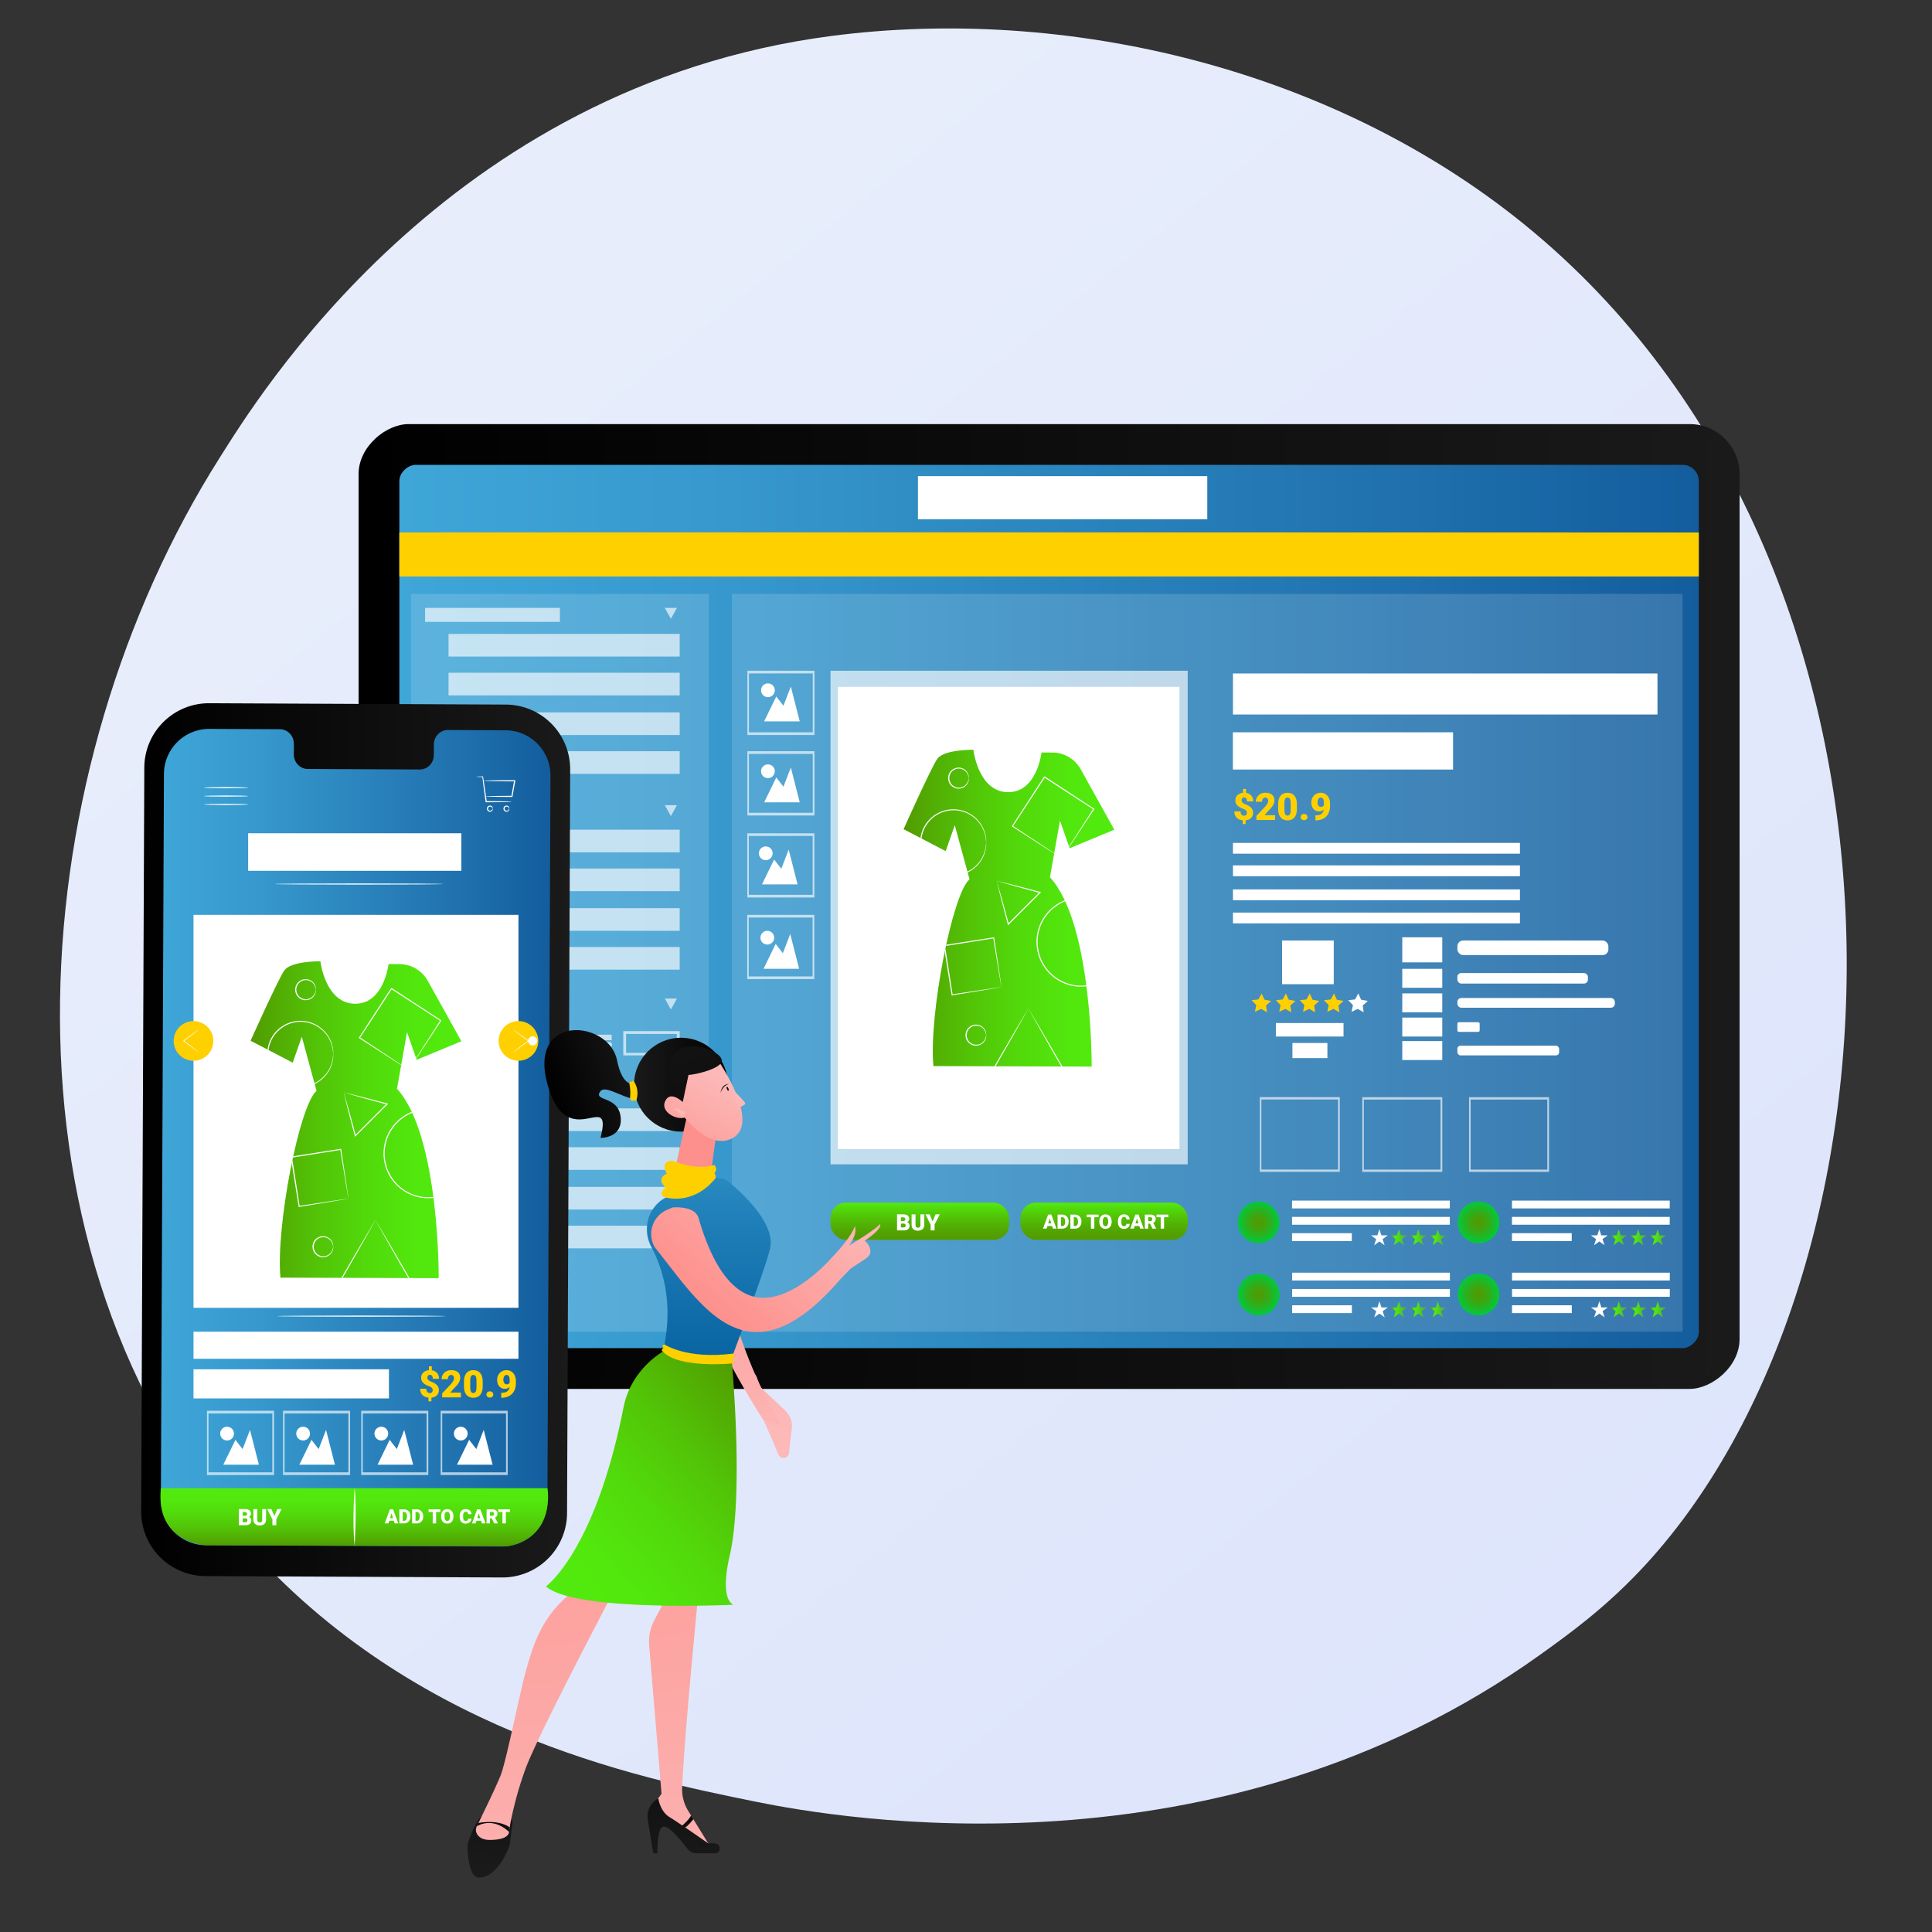 <svg xmlns="http://www.w3.org/2000/svg" xmlns:xlink="http://www.w3.org/1999/xlink" width="3710" height="3710" viewBox="0 0 3710 3710"><rect x="0" y="0" width="3710" height="3710" fill="#333333" stroke="none"/><defs><style>.a{fill:none;}.b{fill:url(#a);}.c{fill:url(#b);}.d{fill:url(#c);}.e{fill:url(#d);}.f{fill:#ffd000;}.g,.h,.i{fill:#fff;}.g{opacity:0.15;}.h{opacity:0.65;}.j{fill:url(#e);}.k{fill:url(#f);}.l{fill:url(#g);}.m{fill:url(#h);}.n{fill:url(#i);}.o{fill:url(#j);}.p{fill:url(#k);}.q{fill:url(#l);}.r{fill:url(#m);}.s{fill:url(#n);}.t{fill:url(#o);}.u{fill:url(#p);}.v{fill:url(#q);}.w{fill:url(#r);}.x{fill:url(#s);}.y{fill:url(#t);}.z{fill:url(#u);}.aa{fill:url(#v);}.ab{clip-path:url(#w);}.ac{fill:url(#x);}.ad{fill:#fafafa;}.ae{fill:url(#y);}.af{fill:url(#z);}.ag{clip-path:url(#aa);}.ah{fill:url(#ab);}.ai{fill:url(#ac);}.aj{fill:url(#ad);}.ak{fill:url(#ae);}.al{fill:url(#af);}.am{fill:url(#ag);}.an{fill:url(#ah);}.ao{fill:url(#ai);}.ap{fill:url(#aj);}.aq{fill:url(#ak);}.ar{fill:url(#al);}.as{fill:url(#am);}.at{fill:url(#an);}.au{fill:url(#ao);}.av{fill:url(#ap);}.aw{fill:url(#aq);}.ax{fill:url(#ar);}.ay{fill:url(#as);}.az{fill:url(#at);}.ba{fill:url(#au);}.bb{fill:url(#av);}.bc{fill:url(#aw);}.bd{fill:url(#ax);}.be{fill:url(#ay);}</style><linearGradient id="a" x1="3992.35" y1="4519.18" x2="925.06" y2="709.8" gradientUnits="userSpaceOnUse"><stop offset="0" stop-color="#d9e1fc"/><stop offset="1" stop-color="#e7edfb"/></linearGradient><linearGradient id="b" x1="688.57" y1="1740.74" x2="3340.5" y2="1740.74" gradientTransform="translate(273.79 3755.28) rotate(-90)" gradientUnits="userSpaceOnUse"><stop offset="0"/><stop offset="1" stop-color="#1a1a1a"/></linearGradient><linearGradient id="c" x1="704.23" y1="1740.75" x2="3324.83" y2="1740.75" gradientTransform="matrix(1, 0, 0, 1, 0, 0)" xlink:href="#b"/><linearGradient id="d" x1="766.87" y1="1740.74" x2="3262.2" y2="1740.74" gradientTransform="translate(273.79 3755.28) rotate(-90)" gradientUnits="userSpaceOnUse"><stop offset="0" stop-color="#3fa6d8"/><stop offset="0.27" stop-color="#3697cc"/><stop offset="0.78" stop-color="#1f70ad"/><stop offset="1" stop-color="#135d9d"/></linearGradient><linearGradient id="e" x1="1766.31" y1="2380.89" x2="1766.31" y2="2309.42" gradientUnits="userSpaceOnUse"><stop offset="0" stop-color="#529a00"/><stop offset="0.19" stop-color="#52a201"/><stop offset="0.49" stop-color="#52b805"/><stop offset="0.86" stop-color="#52db0b"/><stop offset="1" stop-color="#52eb0e"/></linearGradient><linearGradient id="f" x1="2120.21" y1="2380.89" x2="2120.21" y2="2309.42" xlink:href="#e"/><radialGradient id="g" cx="2416.88" cy="2347.37" r="40.06" gradientTransform="translate(2367.73 -1021.46) rotate(45)" gradientUnits="userSpaceOnUse"><stop offset="0" stop-color="#529a00"/><stop offset="0.19" stop-color="#4a9f06"/><stop offset="0.49" stop-color="#34ab17"/><stop offset="0.85" stop-color="#11c032"/><stop offset="1" stop-color="#00ca3f"/></radialGradient><linearGradient id="h" x1="2669.95" y1="2375.83" x2="2702.42" y2="2375.83" gradientUnits="userSpaceOnUse"><stop offset="0" stop-color="#529a00"/><stop offset="0.05" stop-color="#52a201"/><stop offset="0.13" stop-color="#52b805"/><stop offset="0.23" stop-color="#52db0b"/><stop offset="0.27" stop-color="#52eb0e"/><stop offset="0.46" stop-color="#52dc19"/><stop offset="0.83" stop-color="#52b436"/><stop offset="1" stop-color="#529f45"/></linearGradient><linearGradient id="i" x1="2707.33" y1="2375.83" x2="2739.8" y2="2375.83" xlink:href="#h"/><linearGradient id="j" x1="2744.7" y1="2375.83" x2="2777.17" y2="2375.83" xlink:href="#h"/><radialGradient id="k" cx="2417" cy="2485.79" r="40.06" gradientTransform="translate(2465.64 -981.01) rotate(45)" xlink:href="#g"/><linearGradient id="l" x1="2670.07" y1="2514.25" x2="2702.54" y2="2514.25" xlink:href="#h"/><linearGradient id="m" x1="2707.45" y1="2514.25" x2="2739.92" y2="2514.25" xlink:href="#h"/><linearGradient id="n" x1="2744.82" y1="2514.25" x2="2777.29" y2="2514.25" xlink:href="#h"/><radialGradient id="o" cx="2839.17" cy="2347.37" r="40.06" gradientTransform="translate(2491.41 -1320.07) rotate(45)" xlink:href="#g"/><linearGradient id="p" x1="3092.25" y1="2375.83" x2="3124.71" y2="2375.83" xlink:href="#h"/><linearGradient id="q" x1="3129.62" y1="2375.83" x2="3162.09" y2="2375.83" xlink:href="#h"/><linearGradient id="r" x1="3166.99" y1="2375.83" x2="3199.46" y2="2375.83" xlink:href="#h"/><radialGradient id="s" cx="2839.29" cy="2485.79" r="40.06" gradientTransform="translate(2589.33 -1279.61) rotate(45)" xlink:href="#g"/><linearGradient id="t" x1="3092.37" y1="2514.25" x2="3124.83" y2="2514.25" xlink:href="#h"/><linearGradient id="u" x1="3129.74" y1="2514.25" x2="3162.21" y2="2514.25" xlink:href="#h"/><linearGradient id="v" x1="3167.11" y1="2514.25" x2="3199.58" y2="2514.25" xlink:href="#h"/><clipPath id="w"><path class="a" d="M1869.19,1439.7s-57.06-.78-69.58,17.88-64.48,134.68-64.48,134.68L1816,1634.4l17.44-49.77,28.37,104c-32.49,25.82-78.53,259.93-69.38,358.56l303.86,1s2.1-273.67-80.08-363.66l19.27-108.69,18.53,53,85.82-35.57-64.55-116.06a62.5,62.5,0,0,0-54.26-32.11l-21-.11s-8.89,77.7-65.35,76.19S1869.19,1439.7,1869.19,1439.7Z"/></clipPath><linearGradient id="x" x1="1735.13" y1="1743.93" x2="2139.83" y2="1743.93" gradientUnits="userSpaceOnUse"><stop offset="0" stop-color="#529a00"/><stop offset="0.08" stop-color="#52a602"/><stop offset="0.32" stop-color="#52c407"/><stop offset="0.56" stop-color="#52da0b"/><stop offset="0.79" stop-color="#52e70d"/><stop offset="1" stop-color="#52eb0e"/></linearGradient><linearGradient id="y" x1="271.12" y1="2189.79" x2="1094.91" y2="2189.79" gradientTransform="matrix(1, 0, 0, 1, 0, 0)" xlink:href="#b"/><linearGradient id="z" x1="308.94" y1="2184.81" x2="1057.08" y2="2184.81" gradientTransform="matrix(1, 0, 0, 1, 0, 0)" xlink:href="#d"/><clipPath id="aa"><path class="a" d="M615.3,1845.94s-57-.77-69.58,17.88-64.48,134.69-64.48,134.69l80.88,42.14,17.43-49.77,28.37,104c-32.49,25.82-78.53,259.93-69.38,358.56l303.87,1s2.09-273.67-80.09-363.67l19.28-108.69,18.53,53L886,1999.53l-64.56-116.07a62.46,62.46,0,0,0-54.25-32.1l-21.06-.11s-8.89,77.69-65.35,76.18S615.3,1845.94,615.3,1845.94Z"/></clipPath><linearGradient id="ab" x1="481.24" y1="2150.17" x2="885.95" y2="2150.17" xlink:href="#x"/><linearGradient id="ac" x1="680.29" y1="2969.28" x2="680.29" y2="2857.82" xlink:href="#x"/><linearGradient id="ad" x1="2428.22" y1="2415.79" x2="2621.77" y2="2415.79" gradientTransform="translate(-2031.73 629.47) rotate(-19.32)" xlink:href="#b"/><linearGradient id="ae" x1="-7708.36" y1="2082.94" x2="-7528.08" y2="2082.94" gradientTransform="matrix(-1, 0, 0, 1, -6310.53, 0)" xlink:href="#b"/><linearGradient id="af" x1="3505.4" y1="2677.89" x2="3756.95" y2="3245.87" gradientTransform="matrix(0.85, -0.32, -0.34, -0.89, -600.17, 6251.65)" gradientUnits="userSpaceOnUse"><stop offset="0" stop-color="#fcb9b8"/><stop offset="1" stop-color="#fd908c"/></linearGradient><linearGradient id="ag" x1="1976.17" y1="293.55" x2="2256.86" y2="927.34" gradientTransform="matrix(0.68, -0.74, -0.74, -0.68, 426.87, 4460.9)" xlink:href="#af"/><linearGradient id="ah" x1="-7268.3" y1="3111.02" x2="-7248.94" y2="3588.39" gradientTransform="matrix(-1, 0, 0, 1, -6310.53, 0)" xlink:href="#b"/><linearGradient id="ai" x1="-7656.59" y1="3859.72" x2="-7533.29" y2="2418.63" gradientTransform="matrix(-1, 0, 0, 1, -6310.53, 0)" xlink:href="#af"/><linearGradient id="aj" x1="-7598.68" y1="3073.09" x2="-7627.71" y2="3598.85" gradientTransform="matrix(-1, 0, 0, 1, -6310.53, 0)" xlink:href="#b"/><linearGradient id="ak" x1="-7408.56" y1="3881.16" x2="-7285.23" y2="2439.69" gradientTransform="matrix(-1, 0, 0, 1, -6310.53, 0)" xlink:href="#af"/><linearGradient id="al" x1="-7671.65" y1="2047.52" x2="-7671.65" y2="2747.71" gradientTransform="matrix(-1, 0, 0, 1, -6310.53, 0)" gradientUnits="userSpaceOnUse"><stop offset="0" stop-color="#3fa6d8"/><stop offset="0.04" stop-color="#3ba2d4"/><stop offset="0.46" stop-color="#1d7cb6"/><stop offset="0.79" stop-color="#0a65a3"/><stop offset="1" stop-color="#035d9c"/></linearGradient><linearGradient id="am" x1="-7670.11" y1="2439.23" x2="-7646.95" y2="2269.79" gradientTransform="matrix(-1, 0, 0, 1, -6310.53, 0)" xlink:href="#af"/><linearGradient id="an" x1="-16234.18" y1="4778.44" x2="-16079.07" y2="4956.77" gradientTransform="matrix(-0.97, 0.26, 0.26, 0.97, -15530.44, 1688.72)" xlink:href="#af"/><linearGradient id="ao" x1="-7799.99" y1="2473.84" x2="-7470.21" y2="1672.38" gradientTransform="matrix(-1, -0.02, -0.02, 1, -6214.61, -50.64)" xlink:href="#b"/><linearGradient id="ap" x1="-16195.43" y1="4744.73" x2="-16040.32" y2="4923.06" gradientTransform="matrix(-0.97, 0.26, 0.26, 0.97, -15530.44, 1688.72)" xlink:href="#af"/><linearGradient id="aq" x1="1592.41" y1="2420.7" x2="1587.86" y2="2424.75" gradientTransform="matrix(1, 0, 0, 1, 0, 0)" xlink:href="#af"/><linearGradient id="ar" x1="1599.55" y1="2412.57" x2="1598.4" y2="2413.6" gradientTransform="matrix(1, 0, 0, 1, 0, 0)" xlink:href="#af"/><linearGradient id="as" x1="1571.47" y1="2249.83" x2="1350.96" y2="2508.61" gradientTransform="matrix(1, 0, 0, 1, 0, 0)" xlink:href="#af"/><linearGradient id="at" x1="1598.73" y1="2414.08" x2="1591.92" y2="2420.15" gradientTransform="matrix(1, 0, 0, 1, 0, 0)" xlink:href="#af"/><linearGradient id="au" x1="1489.82" y1="2703.82" x2="1073.49" y2="3074.69" xlink:href="#x"/><linearGradient id="av" x1="936.9" y1="3484.94" x2="960.22" y2="3537.6" gradientTransform="matrix(1, 0, 0, 1, 0, 0)" xlink:href="#b"/><linearGradient id="aw" x1="1315.48" y1="3487.73" x2="1325.4" y2="3510.12" gradientTransform="matrix(1, 0, 0, 1, 0, 0)" xlink:href="#b"/><linearGradient id="ax" x1="-7730.07" y1="2112.28" x2="-7690.27" y2="2202.15" gradientTransform="matrix(-1, 0, 0, 1, -6310.53, 0)" xlink:href="#af"/><linearGradient id="ay" x1="-7614.73" y1="2134.6" x2="-7597.05" y2="2174.51" gradientTransform="matrix(-1, 0, 0, 1, -6310.53, 0)" gradientUnits="userSpaceOnUse"><stop offset="0" stop-color="#fcb9b8"/><stop offset="0.05" stop-color="#fcb6b1"/><stop offset="0.28" stop-color="#fcab96"/><stop offset="0.51" stop-color="#fda383"/><stop offset="0.75" stop-color="#fd9f78"/><stop offset="1" stop-color="#fd9d74"/></linearGradient></defs><path class="b" d="M3148.52,3016.9c-70.45,74.17-137.12,122-189.79,159.79-619.11,444.23-1351.7,314.74-1507.39,283.12-229.91-46.7-674.33-137-995.63-514.81C-30.4,2373.35,45.3,1472.73,422.35,878.22c69-108.74,433.29-712.31,1173.76-809.1,448.13-58.58,970.5,59.56,1348.79,376.49C3739,1110.87,3682.42,2454.82,3148.52,3016.9Z"/><rect class="c" x="1088.17" y="414.78" width="1852.72" height="2651.92" rx="95.94" transform="translate(3755.28 -273.79) rotate(90)"/><rect class="d" x="704.23" y="830.04" width="2620.6" height="1821.41" rx="82.98"/><rect class="e" x="1166.47" y="493.08" width="1696.12" height="2495.32" rx="31.14" transform="translate(3755.28 -273.79) rotate(90)"/><path class="f" d="M3262.19,1107.05s0-69,0-84.48c0,0-2489.43-.65-2495.32,0v84.48Z"/><rect class="g" x="1405.55" y="1140.48" width="1825.51" height="1416.79"/><path class="h" d="M1435.19,1288v123.45H1564V1288Zm125.51,118.2H1438.19v-113H1560.7Z"/><path class="h" d="M1435.19,1442.54V1566H1564V1442.54Zm125.51,118.2H1438.19v-113H1560.7Z"/><path class="h" d="M1435,1600.11v123.45h128.85V1600.11Zm125.5,118.2H1438v-113h122.5Z"/><path class="h" d="M1434.84,1756.77v123.45h128.85V1756.77ZM1560.35,1875H1437.84V1762h122.51Z"/><path class="h" d="M2419.19,2106.79v143.43h153.62V2106.79Zm150.22,139.1H2422.22V2111.37h147.19Z"/><path class="h" d="M2616,2106.92v143.43h153.62V2106.92ZM2766.19,2246H2619V2111.5h147.19Z"/><path class="h" d="M2821,2106.92v143.43h153.62V2106.92ZM2971.26,2246H2824.07V2111.5h147.19Z"/><path class="h" d="M1594.83,1288v947.86h685.91V1288Zm670.73,919.25h-657.2v-889h657.2Z"/><rect class="g" x="789.34" y="1140.48" width="571.7" height="1416.79"/><rect class="h" x="816.27" y="1167.31" width="258.92" height="26.86"/><rect class="h" x="861.32" y="1217.28" width="443.88" height="43.5"/><rect class="h" x="861.32" y="1291.85" width="443.88" height="43.5"/><rect class="h" x="861.32" y="1367.97" width="443.88" height="43.5"/><rect class="h" x="861.32" y="1442.54" width="443.88" height="43.5"/><rect class="h" x="816.27" y="1543.27" width="258.92" height="26.86"/><rect class="h" x="816.27" y="1914.57" width="258.92" height="26.86"/><rect class="h" x="861.32" y="1593.23" width="443.88" height="43.5"/><rect class="h" x="861.32" y="1667.8" width="443.88" height="43.5"/><rect class="h" x="861.32" y="1743.93" width="443.88" height="43.5"/><rect class="h" x="861.32" y="1818.5" width="443.88" height="43.5"/><rect class="h" x="816.27" y="2078.46" width="258.92" height="26.86"/><rect class="h" x="861.32" y="2128.42" width="443.88" height="43.5"/><rect class="h" x="861.32" y="2202.99" width="443.88" height="43.5"/><rect class="h" x="861.32" y="2279.12" width="443.88" height="43.5"/><rect class="h" x="861.32" y="2353.69" width="443.88" height="43.5"/><rect class="h" x="839.57" y="2001.22" width="335.57" height="9.92" rx="4.1"/><path class="h" d="M1196.89,1980.06v46.61h108.32v-46.61Zm102.8,41.69h-97.36V1985.5h97.36Z"/><circle class="h" cx="1007.36" cy="2006.18" r="12.28"/><rect class="h" x="839.57" y="1985.5" width="61.11" height="10.62"/><rect class="h" x="1113.52" y="1986.91" width="61.11" height="10.62"/><polygon class="h" points="1276.64 1167.31 1299.94 1167.31 1288.29 1188.28 1276.64 1167.31"/><polygon class="h" points="1276.64 1546.21 1299.94 1546.21 1288.29 1567.18 1276.64 1546.21"/><polygon class="h" points="1276.64 2081.41 1299.94 2081.41 1288.29 2102.37 1276.64 2081.41"/><polygon class="h" points="1276.64 1917.51 1299.94 1917.51 1288.29 1938.48 1276.64 1917.51"/><rect class="i" x="2367.63" y="1293.27" width="815.2" height="78.81"/><rect class="i" x="2367.49" y="1406.22" width="422.82" height="71.53"/><rect class="i" x="2367.63" y="1618.61" width="551.1" height="20.71"/><rect class="i" x="2367.63" y="1661.83" width="551.1" height="20.71"/><rect class="i" x="2367.63" y="1707.95" width="551.1" height="20.71"/><rect class="i" x="2367.63" y="1752.42" width="551.1" height="20.71"/><polygon class="f" points="2428.1 1919.68 2441.01 1922.05 2431.27 1930.85 2433 1943.87 2421.62 1937.33 2409.78 1942.99 2412.48 1930.15 2403.43 1920.64 2416.49 1919.24 2422.73 1907.7 2428.1 1919.68"/><polygon class="f" points="2474.7 1919.68 2487.61 1922.05 2477.88 1930.85 2479.61 1943.87 2468.23 1937.33 2456.39 1942.99 2459.09 1930.15 2450.04 1920.64 2463.09 1919.24 2469.34 1907.7 2474.7 1919.68"/><polygon class="f" points="2520.48 1919.68 2533.39 1922.05 2523.65 1930.85 2525.38 1943.87 2514 1937.33 2502.16 1942.99 2504.86 1930.15 2495.82 1920.64 2508.87 1919.24 2515.11 1907.7 2520.48 1919.68"/><polygon class="f" points="2567.08 1919.68 2579.99 1922.05 2570.26 1930.85 2571.99 1943.87 2560.61 1937.33 2548.77 1942.99 2551.47 1930.15 2542.42 1920.64 2555.47 1919.24 2561.72 1907.7 2567.08 1919.68"/><polygon class="i" points="2613.69 1919.68 2626.6 1922.05 2616.86 1930.85 2618.59 1943.87 2607.21 1937.33 2595.37 1942.99 2598.08 1930.15 2589.03 1920.64 2602.08 1919.24 2608.33 1907.7 2613.69 1919.68"/><rect class="i" x="2461.99" y="1806.07" width="99.22" height="83.89"/><rect class="i" x="2450.04" y="1964.53" width="129.95" height="25.89"/><rect class="i" x="2481.83" y="2002.85" width="67.16" height="29"/><rect class="i" x="2692.78" y="1799.86" width="76.81" height="48.16"/><rect class="i" x="2692.78" y="1860.44" width="76.81" height="36.38"/><rect class="i" x="2692.78" y="1907.59" width="76.81" height="36.38"/><rect class="i" x="2692.78" y="1954.05" width="76.81" height="36.38"/><rect class="i" x="2692.78" y="1999.16" width="76.81" height="36.38"/><rect class="i" x="2798.59" y="1806.07" width="289.99" height="27.96" rx="11.02"/><rect class="i" x="2798.59" y="1868.53" width="250.64" height="20.2" rx="7.4"/><rect class="i" x="2798.59" y="1916.46" width="302.42" height="18.64" rx="7.5"/><rect class="i" x="2798.59" y="1962.91" width="42.81" height="18.64" rx="2.82"/><rect class="i" x="2798.59" y="2008.03" width="195.4" height="18.64" rx="6.03"/><path class="f" d="M2394.39,1560.93a6.47,6.47,0,0,0-1.38-4.39,12.81,12.81,0,0,0-4.85-3c-2.31-1-4.45-1.9-6.4-2.87a22.56,22.56,0,0,1-5.07-3.36,13.23,13.23,0,0,1-3.25-4.43,14.65,14.65,0,0,1-1.14-6.09,13.07,13.07,0,0,1,4-9.85,17.37,17.37,0,0,1,10.76-4.52v-7.47h5.63v7.61a15.86,15.86,0,0,1,10.18,5.33,16.64,16.64,0,0,1,3.7,11.1h-12a9.68,9.68,0,0,0-1.41-5.66,4.66,4.66,0,0,0-4-2,4.57,4.57,0,0,0-3.63,1.47,5.94,5.94,0,0,0-1.29,4.06,5.68,5.68,0,0,0,1.49,4.15,14.53,14.53,0,0,0,4.77,2.94c2.2.94,4.27,1.9,6.22,2.91a23.78,23.78,0,0,1,5,3.41,13.94,13.94,0,0,1,3.33,4.46,14.29,14.29,0,0,1,1.2,6.13,13.33,13.33,0,0,1-3.84,9.87q-3.84,3.82-10.46,4.46v7.12h-5.63v-7.15q-7.71-.81-11.84-5.29t-4.12-11.81h11.93c0,2.69.59,4.74,1.79,6.14a6.26,6.26,0,0,0,5.07,2.11,5,5,0,0,0,3.79-1.44A5.44,5.44,0,0,0,2394.39,1560.93Z"/><path class="f" d="M2448.59,1574.59h-36v-7.79l16.57-17.41q6.12-7,6.13-11.08a7.72,7.72,0,0,0-1.46-5.07,5.64,5.64,0,0,0-8.63.59,9.46,9.46,0,0,0-1.7,5.79h-12a16.89,16.89,0,0,1,2.37-8.76,16.7,16.7,0,0,1,6.59-6.29,19.57,19.57,0,0,1,9.41-2.26q8.36,0,12.87,3.85t4.52,11.08a16,16,0,0,1-1.14,5.93,25.77,25.77,0,0,1-3.52,6.06,88.58,88.58,0,0,1-7.7,8.48l-6.65,7.68h20.28Z"/><path class="f" d="M2490.4,1553.53q0,10.44-4.69,16.11t-13.22,5.66q-8.61,0-13.32-5.7t-4.7-16.07v-9.42q0-10.44,4.69-16.1t13.25-5.67q8.58,0,13.28,5.7t4.71,16.11Zm-11.93-10.94c0-3.7-.49-6.47-1.45-8.3a4.86,4.86,0,0,0-4.61-2.74,4.73,4.73,0,0,0-4.47,2.54c-.94,1.7-1.44,4.28-1.51,7.72V1555c0,3.85.49,6.66,1.45,8.44a4.88,4.88,0,0,0,4.61,2.68,4.81,4.81,0,0,0,4.49-2.61c1-1.73,1.46-4.45,1.49-8.16Z"/><path class="f" d="M2504.17,1563a6.79,6.79,0,0,1,4.71,1.68,5.88,5.88,0,0,1,0,8.6,7.44,7.44,0,0,1-9.44,0,5.85,5.85,0,0,1,0-8.56A6.72,6.72,0,0,1,2504.17,1563Z"/><path class="f" d="M2542,1554.66a12.61,12.61,0,0,1-8.64,3.47q-7,0-11.11-4.74t-4.11-12.68a19.05,19.05,0,0,1,2.3-9.2,17.41,17.41,0,0,1,6.46-6.73,17.66,17.66,0,0,1,9.19-2.47,17.09,17.09,0,0,1,9.22,2.56,17.31,17.31,0,0,1,6.43,7.26,25,25,0,0,1,2.37,10.81v4.57a31,31,0,0,1-3.35,14.8,23.12,23.12,0,0,1-9.54,9.63,29.82,29.82,0,0,1-14.44,3.36H2526v-9.56l2.27,0Q2540.63,1565.11,2542,1554.66Zm-5.42-5.13a5.82,5.82,0,0,0,5.6-3.36v-5c0-3.3-.56-5.75-1.67-7.33a5.21,5.21,0,0,0-4.49-2.37,4.93,4.93,0,0,0-4.21,2.69,11.89,11.89,0,0,0-1.7,6.51,10.7,10.7,0,0,0,1.73,6.43A5.56,5.56,0,0,0,2536.59,1549.53Z"/><rect class="j" x="1594.83" y="2309.42" width="342.96" height="71.47" rx="29.58"/><rect class="k" x="1959.68" y="2309.42" width="321.07" height="71.47" rx="29.58"/><path class="i" d="M1722.6,2362.77v-30.93h11.11c4,0,7,.73,9.08,2.19a8.07,8.07,0,0,1,2,10.45,6.37,6.37,0,0,1-3.25,2.5,6.53,6.53,0,0,1,3.72,2.38,6.88,6.88,0,0,1,1.3,4.25q0,4.54-2.88,6.83t-8.53,2.33Zm7.45-18h3.89a5.49,5.49,0,0,0,3.48-.89,3.15,3.15,0,0,0,1-2.58,3.32,3.32,0,0,0-1.12-2.82,6,6,0,0,0-3.63-.87h-3.66Zm0,4.89V2357h4.89a4.68,4.68,0,0,0,3.1-.92,3.26,3.26,0,0,0,1.08-2.61c0-2.57-1.28-3.87-3.84-3.88Z"/><path class="i" d="M1774.91,2331.84v20.24a11.7,11.7,0,0,1-1.46,6,9.44,9.44,0,0,1-4.21,3.83,14.78,14.78,0,0,1-6.48,1.32q-5.64,0-8.9-2.93a10.47,10.47,0,0,1-3.31-8v-20.39h7.5v20.54c.08,3.38,1.65,5.08,4.71,5.08a4.58,4.58,0,0,0,3.51-1.28,6,6,0,0,0,1.19-4.14v-20.2Z"/><path class="i" d="M1790.88,2345.26l5.7-13.42h8.05l-10,19.82v11.11h-7.57v-11.11l-9.94-19.82h8Z"/><path class="i" d="M2020.29,2354.3h-8.93l-1.56,5h-7l9.92-27h6.12l10,27h-7Zm-7.37-5h5.81l-2.91-9.37Z"/><path class="i" d="M2030.84,2359.35v-27h8.7A12.78,12.78,0,0,1,2046,2334a11.43,11.43,0,0,1,4.46,4.58,14,14,0,0,1,1.63,6.64v1.24a14,14,0,0,1-1.57,6.66,11.45,11.45,0,0,1-4.42,4.6,12.48,12.48,0,0,1-6.36,1.68Zm6.51-22v17h2.27a5.09,5.09,0,0,0,4.31-2c1-1.33,1.5-3.3,1.5-5.93v-1.17a9.7,9.7,0,0,0-1.5-5.9,5.2,5.2,0,0,0-4.39-2Z"/><path class="i" d="M2055.42,2359.35v-27h8.7a12.78,12.78,0,0,1,6.45,1.63,11.43,11.43,0,0,1,4.46,4.58,14,14,0,0,1,1.63,6.64v1.24a14,14,0,0,1-1.57,6.66,11.45,11.45,0,0,1-4.42,4.6,12.48,12.48,0,0,1-6.36,1.68Zm6.51-22v17h2.27a5.09,5.09,0,0,0,4.31-2c1-1.33,1.5-3.3,1.5-5.93v-1.17a9.7,9.7,0,0,0-1.5-5.9,5.2,5.2,0,0,0-4.39-2Z"/><path class="i" d="M2109.57,2337.35h-8.11v22h-6.52v-22h-8v-5h22.59Z"/><path class="i" d="M2134.69,2346.39a15.9,15.9,0,0,1-1.47,7,10.84,10.84,0,0,1-4.17,4.69,11.55,11.55,0,0,1-6.15,1.64,11.88,11.88,0,0,1-6.13-1.58,10.78,10.78,0,0,1-4.16-4.54,15.46,15.46,0,0,1-1.57-6.78v-1.52a16,16,0,0,1,1.45-7,11,11,0,0,1,4.18-4.69,12.36,12.36,0,0,1,12.32,0,11,11,0,0,1,4.19,4.65,15.57,15.57,0,0,1,1.51,6.91Zm-6.63-1.13a11.32,11.32,0,0,0-1.35-6.11,4.29,4.29,0,0,0-3.85-2.09q-4.91,0-5.18,7.35l0,2a11.67,11.67,0,0,0,1.32,6.11,4.58,4.58,0,0,0,7.73,0,11.36,11.36,0,0,0,1.35-6Z"/><path class="i" d="M2169.39,2350.2a9.94,9.94,0,0,1-1.53,5,9.28,9.28,0,0,1-3.9,3.35,13.37,13.37,0,0,1-5.75,1.18,10.59,10.59,0,0,1-8.39-3.47q-3.06-3.47-3.06-9.8v-1.34a16.42,16.42,0,0,1,1.38-7,10.49,10.49,0,0,1,4-4.6,11.06,11.06,0,0,1,6-1.63,11.67,11.67,0,0,1,7.9,2.59,10.21,10.21,0,0,1,3.4,7.14h-6.5a4.82,4.82,0,0,0-1.24-3.54,5.1,5.1,0,0,0-3.56-1.08,3.88,3.88,0,0,0-3.57,1.82,11.77,11.77,0,0,0-1.19,5.81v1.91q0,4.32,1.09,6.18a4,4,0,0,0,3.74,1.86,5,5,0,0,0,3.43-1.06,4.48,4.48,0,0,0,1.27-3.36Z"/><path class="i" d="M2187.82,2354.3h-8.93l-1.56,5h-7l9.91-27h6.13l10,27h-7Zm-7.37-5h5.81l-2.91-9.37Z"/><path class="i" d="M2208.41,2349.79h-3.53v9.56h-6.51v-27H2209c3.21,0,5.71.71,7.52,2.14a7.21,7.21,0,0,1,2.71,6,8.82,8.82,0,0,1-1.14,4.68,8.15,8.15,0,0,1-3.57,3l5.64,10.91v.28h-7Zm-3.53-5H2209a3.72,3.72,0,0,0,2.8-1,4.47,4.47,0,0,0,0-5.47,3.68,3.68,0,0,0-2.79-1h-4.12Z"/><path class="i" d="M2243.46,2337.35h-8.11v22h-6.52v-22h-8v-5h22.59Z"/><polygon class="i" points="1467.38 1385.23 1535.73 1385.23 1518.64 1318.43 1504.45 1355.23 1490.68 1337.51 1467.38 1385.23"/><circle class="i" cx="1474.63" cy="1325.53" r="13.22"/><polygon class="i" points="1467.38 1540.72 1535.73 1540.72 1518.64 1473.92 1504.45 1510.72 1490.68 1493 1467.38 1540.72"/><circle class="i" cx="1474.63" cy="1481.03" r="13.22"/><polygon class="i" points="1463.23 1698.29 1531.59 1698.29 1514.5 1631.49 1500.31 1668.29 1486.54 1650.57 1463.23 1698.29"/><circle class="i" cx="1470.48" cy="1638.59" r="13.22"/><polygon class="i" points="1466.22 1860.34 1534.58 1860.34 1517.49 1793.54 1503.29 1830.34 1489.52 1812.62 1466.22 1860.34"/><circle class="i" cx="1473.47" cy="1800.65" r="13.22"/><rect class="i" x="1608.36" y="1318.28" width="657.2" height="888.98"/><rect class="i" x="1762.73" y="914.34" width="555.58" height="82.86"/><rect class="i" x="2481.11" y="2305.49" width="302.97" height="15.02"/><rect class="i" x="2481.11" y="2336.79" width="302.97" height="15.02"/><rect class="i" x="2481.11" y="2368.09" width="114.74" height="15.02"/><circle class="l" cx="2416.88" cy="2347.37" r="40.06" transform="translate(-951.95 2396.52) rotate(-45)"/><polygon class="i" points="2648.82 2360.39 2652.65 2372.18 2665.05 2372.18 2655.02 2379.47 2658.85 2391.27 2648.82 2383.98 2638.78 2391.27 2642.61 2379.47 2632.58 2372.18 2644.98 2372.18 2648.82 2360.39"/><polygon class="m" points="2686.19 2360.39 2690.02 2372.18 2702.42 2372.18 2692.39 2379.47 2696.22 2391.27 2686.19 2383.98 2676.16 2391.27 2679.99 2379.47 2669.95 2372.18 2682.36 2372.18 2686.19 2360.39"/><polygon class="n" points="2723.56 2360.39 2727.39 2372.18 2739.8 2372.18 2729.76 2379.47 2733.6 2391.27 2723.56 2383.98 2713.53 2391.27 2717.36 2379.47 2707.33 2372.18 2719.73 2372.18 2723.56 2360.39"/><polygon class="o" points="2760.94 2360.39 2764.77 2372.18 2777.17 2372.18 2767.14 2379.47 2770.97 2391.27 2760.94 2383.98 2750.9 2391.27 2754.74 2379.47 2744.7 2372.18 2757.1 2372.18 2760.94 2360.39"/><rect class="i" x="2481.23" y="2443.91" width="302.97" height="15.02"/><rect class="i" x="2481.23" y="2475.21" width="302.97" height="15.02"/><rect class="i" x="2481.23" y="2506.51" width="114.74" height="15.02"/><circle class="p" cx="2417" cy="2485.79" r="40.06" transform="translate(-1049.79 2437.15) rotate(-45)"/><polygon class="i" points="2648.93 2498.8 2652.77 2510.6 2665.17 2510.6 2655.14 2517.89 2658.97 2529.69 2648.93 2522.4 2638.9 2529.69 2642.73 2517.89 2632.7 2510.6 2645.1 2510.6 2648.93 2498.8"/><polygon class="q" points="2686.31 2498.8 2690.14 2510.6 2702.54 2510.6 2692.51 2517.89 2696.34 2529.69 2686.31 2522.4 2676.28 2529.69 2680.11 2517.89 2670.07 2510.6 2682.48 2510.6 2686.31 2498.8"/><polygon class="r" points="2723.68 2498.8 2727.51 2510.6 2739.92 2510.6 2729.88 2517.89 2733.72 2529.69 2723.68 2522.4 2713.65 2529.69 2717.48 2517.89 2707.45 2510.6 2719.85 2510.6 2723.68 2498.8"/><polygon class="s" points="2761.06 2498.8 2764.89 2510.6 2777.29 2510.6 2767.26 2517.89 2771.09 2529.69 2761.06 2522.4 2751.02 2529.69 2754.86 2517.89 2744.82 2510.6 2757.22 2510.6 2761.06 2498.8"/><rect class="i" x="2903.4" y="2305.49" width="302.97" height="15.02"/><rect class="i" x="2903.4" y="2336.79" width="302.97" height="15.02"/><rect class="i" x="2903.4" y="2368.09" width="114.74" height="15.02"/><circle class="t" cx="2839.17" cy="2347.37" r="40.06" transform="translate(-828.27 2695.13) rotate(-45)"/><polygon class="i" points="3071.11 2360.39 3074.94 2372.18 3087.34 2372.18 3077.31 2379.47 3081.14 2391.27 3071.11 2383.98 3061.07 2391.27 3064.91 2379.47 3054.87 2372.18 3067.27 2372.18 3071.11 2360.39"/><polygon class="u" points="3108.48 2360.39 3112.31 2372.18 3124.72 2372.18 3114.68 2379.47 3118.51 2391.27 3108.48 2383.98 3098.45 2391.27 3102.28 2379.47 3092.24 2372.18 3104.65 2372.18 3108.48 2360.39"/><polygon class="v" points="3145.85 2360.39 3149.69 2372.18 3162.09 2372.18 3152.05 2379.47 3155.89 2391.27 3145.85 2383.98 3135.82 2391.27 3139.65 2379.47 3129.62 2372.18 3142.02 2372.18 3145.85 2360.39"/><polygon class="w" points="3183.23 2360.39 3187.06 2372.18 3199.46 2372.18 3189.43 2379.47 3193.26 2391.27 3183.23 2383.98 3173.19 2391.27 3177.03 2379.47 3166.99 2372.18 3179.39 2372.18 3183.23 2360.39"/><rect class="i" x="2903.52" y="2443.91" width="302.97" height="15.02"/><rect class="i" x="2903.52" y="2475.21" width="302.97" height="15.02"/><rect class="i" x="2903.52" y="2506.51" width="114.74" height="15.02"/><circle class="x" cx="2839.29" cy="2485.79" r="40.06" transform="translate(-926.11 2735.75) rotate(-45)"/><polygon class="i" points="3071.23 2498.8 3075.06 2510.6 3087.46 2510.6 3077.43 2517.89 3081.26 2529.69 3071.23 2522.4 3061.19 2529.69 3065.03 2517.89 3054.99 2510.6 3067.39 2510.6 3071.23 2498.8"/><polygon class="y" points="3108.6 2498.8 3112.43 2510.6 3124.84 2510.6 3114.8 2517.89 3118.63 2529.69 3108.6 2522.4 3098.57 2529.69 3102.4 2517.89 3092.36 2510.6 3104.77 2510.6 3108.6 2498.8"/><polygon class="z" points="3145.97 2498.8 3149.81 2510.6 3162.21 2510.6 3152.17 2517.89 3156.01 2529.69 3145.97 2522.4 3135.94 2529.69 3139.77 2517.89 3129.74 2510.6 3142.14 2510.6 3145.97 2498.8"/><polygon class="aa" points="3183.35 2498.8 3187.18 2510.6 3199.58 2510.6 3189.55 2517.89 3193.38 2529.69 3183.35 2522.4 3173.31 2529.69 3177.15 2517.89 3167.11 2510.6 3179.51 2510.6 3183.35 2498.8"/><g class="ab"><path class="ac" d="M1869.19,1439.7s-57.06-.78-69.58,17.88-64.48,134.68-64.48,134.68L1816,1634.4l17.44-49.77,28.37,104c-32.49,25.82-78.53,259.93-69.38,358.56l303.86,1s2.1-273.67-80.08-363.66l19.27-108.69,18.53,53,85.82-35.57-64.55-116.06a62.5,62.5,0,0,0-54.26-32.11l-21-.11s-8.89,77.7-65.35,76.19S1869.19,1439.7,1869.19,1439.7Z"/><path class="ad" d="M2161.47,1808.73a7.19,7.19,0,0,1-.18-1.37c-.08-1-.18-2.36-.31-4a43.53,43.53,0,0,0-.77-6.51,61.15,61.15,0,0,0-1.82-8.74,81.14,81.14,0,0,0-9.47-22.45,84.74,84.74,0,0,0-57-39.51c-13.78-2.35-29.33-1.92-44.14,3.72a79.08,79.08,0,0,0-21.24,11.44,76.66,76.66,0,0,0-17.74,17.84c-10.33,13.74-16.15,31.4-16.32,49.6a89.81,89.81,0,0,0,4.33,26.48,81.4,81.4,0,0,0,12,23.14,77.17,77.17,0,0,0,17.74,17.84,78.93,78.93,0,0,0,21.24,11.44c14.81,5.64,30.36,6.08,44.14,3.72a84.68,84.68,0,0,0,57-39.51,81.27,81.27,0,0,0,9.47-22.45,61.15,61.15,0,0,0,1.82-8.74,43.53,43.53,0,0,0,.77-6.51c.13-1.67.23-3,.31-4a7.22,7.22,0,0,1,.18-1.38,5.83,5.83,0,0,1,.05,1.38c0,1-.06,2.37-.09,4.05a39.74,39.74,0,0,1-.56,6.57,62,62,0,0,1-1.63,8.87,80.6,80.6,0,0,1-9.25,22.87,85.7,85.7,0,0,1-57.68,40.69c-14.07,2.49-30,2.11-45.18-3.6a80.78,80.78,0,0,1-21.81-11.67,97.72,97.72,0,0,1-9.78-8.29,95.44,95.44,0,0,1-8.45-10,83.18,83.18,0,0,1-12.34-23.73,91.55,91.55,0,0,1-4.45-27.18c.17-18.68,6.17-36.82,16.79-50.9a97.81,97.81,0,0,1,8.45-10,96.41,96.41,0,0,1,9.78-8.29,80.61,80.61,0,0,1,21.81-11.66c15.19-5.72,31.11-6.1,45.18-3.61A85.7,85.7,0,0,1,2150,1765a80.48,80.48,0,0,1,9.25,22.87,62,62,0,0,1,1.63,8.87,39.74,39.74,0,0,1,.56,6.57c0,1.68.06,3,.09,4A5.83,5.83,0,0,1,2161.47,1808.73Z"/><path class="ad" d="M1893.73,1617.78c-.35,0,0-5.6-2.39-15.23a62.62,62.62,0,0,0-22.91-34.09,61.85,61.85,0,0,0-58.59-8.73,62,62,0,0,0-28.67,21.56,61.48,61.48,0,0,0,0,73,61.85,61.85,0,0,0,28.67,21.56,62.31,62.31,0,0,0,81.5-42.81c2.44-9.63,2-15.27,2.39-15.24a3.36,3.36,0,0,1,.06,1c0,.81,0,1.8,0,3a30,30,0,0,1-.38,4.87,45.7,45.7,0,0,1-1.18,6.56,59.47,59.47,0,0,1-6.8,17,63.47,63.47,0,0,1-42.73,30.23,63.84,63.84,0,0,1-33.52-2.65,63.75,63.75,0,0,1-29.74-22.2,63.52,63.52,0,0,1,0-75.58,63.86,63.86,0,0,1,29.73-22.19,63.83,63.83,0,0,1,33.52-2.65,63.42,63.42,0,0,1,42.72,30.23,59.3,59.3,0,0,1,6.81,17,45.46,45.46,0,0,1,1.18,6.56,29.89,29.89,0,0,1,.38,4.86c0,1.21,0,2.2,0,3A3.31,3.31,0,0,1,1893.73,1617.78Z"/><path class="ad" d="M1893.69,1987.83c-.22,0-.2-1.71-1-4.59a19.25,19.25,0,0,0-7.06-10.09,18.3,18.3,0,1,0,0,29.36,19.17,19.17,0,0,0,7.06-10.08c.83-2.88.81-4.61,1-4.6.07,0,.13.43.16,1.24a14.43,14.43,0,0,1-.34,3.57,19.22,19.22,0,0,1-7,11.13,20,20,0,0,1-19,3.12,20.22,20.22,0,0,1,0-38.11,20,20,0,0,1,19,3.12,19.24,19.24,0,0,1,7,11.13,14.4,14.4,0,0,1,.34,3.56C1893.82,1987.41,1893.76,1987.83,1893.69,1987.83Z"/><path class="ad" d="M1860.28,1494.21c-.21,0-.19-1.72-1-4.6a19.23,19.23,0,0,0-7.06-10.08,18.29,18.29,0,1,0,0,29.35,19.23,19.23,0,0,0,7.06-10.08c.83-2.88.81-4.6,1-4.59s.13.42.17,1.24a14.51,14.51,0,0,1-.35,3.56,19.17,19.17,0,0,1-6.94,11.13,20,20,0,0,1-19,3.12,20.21,20.21,0,0,1,0-38.11,20,20,0,0,1,19,3.12,19.17,19.17,0,0,1,6.94,11.13,14.51,14.51,0,0,1,.35,3.56C1860.41,1493.78,1860.36,1494.21,1860.28,1494.21Z"/><path class="ad" d="M1923.07,1895.53a13.21,13.21,0,0,1-.4-1.82c-.24-1.33-.54-3-.92-5.14-.79-4.65-1.9-11.14-3.29-19.29-2.74-16.67-6.61-40.13-11.23-68.2l1.1.8-94.57,15c-.21.27,1.75-2.41.92-1.26v.17l0,.21.07.4.13.81.25,1.62.51,3.23c.33,2.15.67,4.29,1,6.42q1,6.38,2,12.65c1.3,8.34,2.58,16.51,3.82,24.46,2.46,15.88,4.78,30.87,6.91,44.64l-1.11-.8,68.36-10.26,19.37-2.79,5.17-.7a14.68,14.68,0,0,1,1.86-.19,8.31,8.31,0,0,1-1.62.37l-5,.89-19.07,3.26-68.81,11.32-1,.16-.15-1c-2.2-13.76-4.59-28.74-7.13-44.61-1.26-7.94-2.56-16.11-3.88-24.45q-1-6.26-2-12.65c-.33-2.13-.67-4.26-1-6.41l-.51-3.23-.25-1.62-.13-.81-.06-.41,0-.2,0-.1V1816c-.83,1.14,1.12-1.57.93-1.29L1908,1800l1-.15.15,1,10.35,69c1.17,8.1,2.09,14.53,2.76,19.15.28,2.06.5,3.71.67,5A8.83,8.83,0,0,1,1923.07,1895.53Z"/><path class="ad" d="M2038.67,1648.07a20.38,20.38,0,0,1,1.1-1.89c.82-1.3,1.9-3,3.25-5.19l12.36-19.44c10.73-16.68,25.89-40.27,44-68.52l.28,1.33c-27.53-17.87-60-38.94-94.58-61.43-.35.06,2.91-.61,1.52-.31l0,0,0,0-.07.11-.13.2-.26.4-.53.81-1,1.62-2.1,3.23-4.18,6.4q-4.15,6.39-8.24,12.64l-15.94,24.41L1945,1587l-.28-1.33,68,44.87,19.15,12.78,5.08,3.44a17.14,17.14,0,0,1,1.76,1.28,13.1,13.1,0,0,1-1.7-1l-5-3.15-19.25-12.24-69-44.39-.82-.52.53-.81,29-44.65,15.89-24.44,8.22-12.64,4.18-6.41,2.1-3.23,1-1.61.53-.81.26-.41.13-.2.07-.1,0,0,0,0c-1.38.28,1.89-.42,1.56-.34l94.42,61.69.82.53-.53.8-45.21,68.51-12.66,19-3.34,4.92A12.24,12.24,0,0,1,2038.67,1648.07Z"/><path class="ad" d="M1974.8,1936.58a5.41,5.41,0,0,1-.37.73l-1.08,2-4.19,7.5-15.58,27.73c-13.18,23.41-32.34,56.74-54.68,95.64l-.92-1.58,76.81-.06,76.83.06-.91,1.58c-22.35-38.9-41.51-72.23-54.68-95.65l-15.58-27.72-4.19-7.5-1.09-2a7.43,7.43,0,0,1-.37-.73c0-.06.5.74,1.47,2.35s2.47,4.15,4.28,7.17l16.21,27.34c14,23.69,33.27,56.89,55.78,95.67l.91,1.58h-1.83l-76.83.06-76.81-.06h-1.82l.91-1.58c22.5-38.78,41.75-72,55.78-95.67l16.21-27.34,4.28-7.17C1974.3,1937.32,1974.8,1936.52,1974.8,1936.58Z"/><path class="ad" d="M1913.88,1691.46a17.93,17.93,0,0,1,.56,1.71l1.37,4.68c1.24,4.26,2.91,10,5,17.15,4.16,14.35,9.82,35.19,16.43,59.5l-1.76-.48,30.44-30.53,30.55-30.45.47,1.76c-24.31-6.62-45.15-12.28-59.5-16.43l-17.15-5-4.68-1.38a16.56,16.56,0,0,1-1.71-.55,8.43,8.43,0,0,1,1.46.29l4.51,1.09,17.32,4.25c15.15,3.76,36,9.26,60.29,15.68l1.77.46-1.3,1.3-30.45,30.54L1937,1775.51l-1.3,1.29-.46-1.76c-6.42-24.33-11.92-45.14-15.67-60.29l-4.26-17.32c-.43-1.81-.79-3.29-1.08-4.51A8.09,8.09,0,0,1,1913.88,1691.46Z"/></g><path class="ae" d="M964.22,3029.18l-569.6-2.63A124.07,124.07,0,0,1,271.12,2902l6-1428A124.09,124.09,0,0,1,401.8,1350.4L971.4,1353a124.08,124.08,0,0,1,123.5,124.6l-6,1428A124.07,124.07,0,0,1,964.22,3029.18Z"/><path class="af" d="M970.59,1402.32l-110.44-.51c-14.8-.07-26.87,12.43-26.93,27.91l-.09,20c-.06,15.48-12.12,28-26.93,27.91l-215.26-1c-14.81-.06-26.77-12.67-26.7-28.15l.08-20c.07-15.48-11.89-28.09-26.7-28.15l-38.84-.18-96.65-.45a86.89,86.89,0,0,0-87.3,86.53l-5.89,1393.83a86.9,86.9,0,0,0,86.49,87.27l568.47,2.62a86.89,86.89,0,0,0,87.29-86.53l5.89-1393.83A86.89,86.89,0,0,0,970.59,1402.32Z"/><rect class="i" x="371.59" y="1756.77" width="624" height="754.61"/><path class="i" d="M983,1539.5c0,.29-5.39.55-14.26.75s-21.21.33-35.1.36h-1l-.13-.95c-.26-1.86-.54-3.83-.82-5.82-2.39-17.06-4.36-32.32-5.48-42.2l.7.61c-8-.19-12.7-.44-12.7-.7s4.69-.52,12.7-.71l.59,0,.11.63c1.62,9.81,3.91,25,6.29,42.08.28,2,.55,4,.81,5.82l-1.1-1c13.89,0,26.23.17,35.1.36S983,1539.21,983,1539.5Z"/><path class="i" d="M932.23,1529.28c0-.13,1.33-.25,3.8-.37l10.56-.31c9-.19,21.72-.33,36.43-.39l-1,.88c1.07-6.15,2.23-12.77,3.42-19.63.63-3.53,1.25-7,1.83-10.3l1.09,1.29c-17.07,0-32.14-.17-42.94-.37l-12.71-.33c-3-.13-4.61-.26-4.61-.4s1.63-.28,4.61-.4l12.71-.33c10.8-.2,25.87-.34,42.94-.38h1.32l-.23,1.3-1.81,10.31c-1.23,6.85-2.41,13.46-3.51,19.61l-.16.89H983c-14.71-.07-27.41-.21-36.43-.4l-10.56-.31A16.05,16.05,0,0,1,932.23,1529.28Z"/><path class="i" d="M946,1552.9c-.35.07-.38-1.93-2.43-3.29a4.21,4.21,0,0,0-3.84-.38,3.95,3.95,0,0,0,0,7.34,4.21,4.21,0,0,0,3.84-.37c2-1.37,2.08-3.37,2.43-3.3.13,0,.33.45.26,1.31a4.89,4.89,0,0,1-1.73,3.24,5.65,5.65,0,0,1-5.5,1,5.91,5.91,0,0,1,0-11.2,5.67,5.67,0,0,1,5.5,1,4.91,4.91,0,0,1,1.73,3.24C946.33,1552.46,946.13,1552.91,946,1552.9Z"/><path class="i" d="M977.77,1552.9c-.35.07-.38-1.93-2.43-3.29a4.21,4.21,0,0,0-3.84-.38,3.95,3.95,0,0,0,0,7.34,4.21,4.21,0,0,0,3.84-.37c2-1.37,2.08-3.37,2.43-3.3.14,0,.33.45.27,1.31a5,5,0,0,1-1.74,3.24,5.65,5.65,0,0,1-5.5,1,5.91,5.91,0,0,1,0-11.2,5.67,5.67,0,0,1,5.5,1,5,5,0,0,1,1.74,3.24C978.1,1552.46,977.91,1552.91,977.77,1552.9Z"/><path class="i" d="M476.54,1544.72c0,.61-19,1.11-42.49,1.11s-42.49-.5-42.49-1.11,19-1.12,42.49-1.12S476.54,1544.1,476.54,1544.72Z"/><path class="i" d="M476.54,1528.67c0,.62-19,1.11-42.49,1.11s-42.49-.49-42.49-1.11,19-1.12,42.49-1.12S476.54,1528.05,476.54,1528.67Z"/><path class="i" d="M476.54,1512.62c0,.62-19,1.12-42.49,1.12s-42.49-.5-42.49-1.12,19-1.12,42.49-1.12S476.54,1512,476.54,1512.62Z"/><path class="i" d="M850.85,1697.59c0,.62-72.43,1.12-161.75,1.12s-161.76-.5-161.76-1.12,72.41-1.11,161.76-1.11S850.85,1697,850.85,1697.59Z"/><path class="i" d="M855.47,2527.37c0,.62-72.42,1.12-161.74,1.12S532,2528,532,2527.37s72.41-1.11,161.77-1.11S855.47,2526.76,855.47,2527.37Z"/><circle class="f" cx="371.59" cy="1998.84" r="38.1" transform="translate(-1660.96 2045.45) rotate(-80.78)"/><path class="ad" d="M381.22,1977.46a12.08,12.08,0,0,1-2.1,1.88c-1.4,1.15-3.46,2.77-6,4.75-5.11,4-12.22,9.37-20.12,15.27,0-2.1,0-.57,0-1h0l.05,0,.09.07.18.14.37.27.74.55,1.45,1.09,2.84,2.13c1.84,1.4,3.63,2.75,5.35,4l9,6.91c2.55,2,4.61,3.61,6,4.75a11.83,11.83,0,0,1,2.1,1.89,11.81,11.81,0,0,1-2.41-1.48l-6.26-4.41-9.18-6.68-5.4-4-2.84-2.11-1.46-1.09-.73-.54-.37-.28-.19-.14-.09-.07-.05,0,0,0h0c0-.47,0,1.05,0-1.06,7.9-5.9,15.1-11.19,20.35-15l6.26-4.42A11.4,11.4,0,0,1,381.22,1977.46Z"/><circle class="f" cx="995.59" cy="1998.84" r="38.1" transform="translate(-689.14 533.15) rotate(-22.5)"/><path class="ad" d="M986,2020.22a11.83,11.83,0,0,1,2.1-1.89c1.4-1.14,3.45-2.77,6-4.75,5.1-4,12.22-9.37,20.12-15.27a8.77,8.77,0,1,1,0,1h0l0,0,0,0-.09-.07-.19-.14-.37-.28-.73-.55-1.45-1.08-2.84-2.13-5.35-4-9-6.91c-2.56-2-4.61-3.6-6-4.75a12.08,12.08,0,0,1-2.1-1.88,11.23,11.23,0,0,1,2.4,1.47l6.26,4.42,9.19,6.68,5.39,4,2.85,2.12,1.46,1.08.73.55.37.28.18.13.1.07,0,0h0c0,.48,0-1,0,1.07-7.91,5.9-15.11,11.18-20.36,15l-6.26,4.41A11.62,11.62,0,0,1,986,2020.22Z"/><rect class="i" x="371.59" y="2557.26" width="624" height="51.99"/><rect class="i" x="371.59" y="2629.45" width="375.3" height="55.93"/><g class="ag"><path class="ah" d="M615.3,1845.94s-57-.77-69.58,17.88-64.48,134.69-64.48,134.69l80.88,42.14,17.43-49.77,28.37,104c-32.49,25.82-78.53,259.93-69.38,358.56l303.87,1s2.09-273.67-80.09-363.67l19.28-108.69,18.53,53L886,1999.53l-64.56-116.07a62.46,62.46,0,0,0-54.25-32.1l-21.06-.11s-8.89,77.69-65.35,76.18S615.3,1845.94,615.3,1845.94Z"/><path class="ad" d="M907.59,2215a6.62,6.62,0,0,1-.19-1.38c-.08-1-.18-2.35-.31-4a42.14,42.14,0,0,0-.77-6.5,62.52,62.52,0,0,0-1.81-8.75,81.28,81.28,0,0,0-9.48-22.44,84.74,84.74,0,0,0-56.95-39.51c-13.78-2.36-29.33-1.92-44.14,3.71a79.4,79.4,0,0,0-21.24,11.45,95.4,95.4,0,0,0-9.51,8.1,94,94,0,0,0-8.22,9.74c-10.33,13.73-16.16,31.4-16.32,49.59a89.92,89.92,0,0,0,4.32,26.49,81.21,81.21,0,0,0,12,23.13,76.66,76.66,0,0,0,17.74,17.84,79,79,0,0,0,21.24,11.45c14.81,5.63,30.36,6.07,44.15,3.72A84.74,84.74,0,0,0,895,2258.07a81.28,81.28,0,0,0,9.48-22.44,62.7,62.7,0,0,0,1.81-8.74,42.25,42.25,0,0,0,.77-6.51c.13-1.67.23-3,.31-4a6.42,6.42,0,0,1,.19-1.37,7.18,7.18,0,0,1,0,1.38c0,1,0,2.37-.09,4A39.82,39.82,0,0,1,907,2227a60.3,60.3,0,0,1-1.63,8.86,80.43,80.43,0,0,1-9.24,22.87,85.67,85.67,0,0,1-57.68,40.7c-14.08,2.49-30,2.11-45.19-3.61a80.89,80.89,0,0,1-21.81-11.66,78.73,78.73,0,0,1-18.23-18.26,83.32,83.32,0,0,1-12.34-23.73,91.94,91.94,0,0,1-4.45-27.19c.17-18.67,6.17-36.82,16.79-50.89a97.83,97.83,0,0,1,8.46-10,94.17,94.17,0,0,1,9.78-8.28,80.72,80.72,0,0,1,21.8-11.67c15.2-5.71,31.11-6.09,45.18-3.6a85.62,85.62,0,0,1,57.68,40.69,80.19,80.19,0,0,1,9.25,22.87A60.54,60.54,0,0,1,907,2203a39.91,39.91,0,0,1,.56,6.57c0,1.69.07,3,.09,4.06A7.26,7.26,0,0,1,907.59,2215Z"/><path class="ad" d="M639.84,2024c-.35,0,0-5.6-2.39-15.24a62.58,62.58,0,0,0-22.91-34.08A61.85,61.85,0,0,0,556,1966a62,62,0,0,0-28.67,21.56,61.48,61.48,0,0,0,0,73A61.85,61.85,0,0,0,556,2082.08a62.32,62.32,0,0,0,81.51-42.82c2.43-9.63,2-15.26,2.38-15.23a3.31,3.31,0,0,1,.06,1c0,.81,0,1.79,0,3a27.79,27.79,0,0,1-.38,4.86,45.82,45.82,0,0,1-1.18,6.57,59.31,59.31,0,0,1-6.8,16.95,63.41,63.41,0,0,1-42.73,30.23,63.74,63.74,0,0,1-33.52-2.65,63.79,63.79,0,0,1-29.73-22.2,63.48,63.48,0,0,1,0-75.57,63.86,63.86,0,0,1,29.73-22.19,63.74,63.74,0,0,1,33.52-2.65,63.42,63.42,0,0,1,42.73,30.22,59.47,59.47,0,0,1,6.8,17,45.82,45.82,0,0,1,1.18,6.57,27.79,27.79,0,0,1,.38,4.86c0,1.21,0,2.19,0,3A3.31,3.31,0,0,1,639.84,2024Z"/><path class="ad" d="M639.8,2394.08c-.22,0-.2-1.72-1-4.6a19.15,19.15,0,0,0-7.06-10.08,18.3,18.3,0,1,0,0,29.36,19.16,19.16,0,0,0,7-10.09c.83-2.88.81-4.6,1-4.59s.13.42.16,1.24a14.47,14.47,0,0,1-.34,3.57,19.2,19.2,0,0,1-7,11.12,20,20,0,0,1-19,3.12,20.21,20.21,0,0,1,0-38.1,20,20,0,0,1,19,3.11,19.22,19.22,0,0,1,7,11.13,14.43,14.43,0,0,1,.34,3.57C639.93,2393.66,639.88,2394.08,639.8,2394.08Z"/><path class="ad" d="M606.4,1900.45c-.22,0-.2-1.71-1-4.59a19.25,19.25,0,0,0-7.06-10.09,18.3,18.3,0,1,0,0,29.36,19.26,19.26,0,0,0,7.06-10.08c.83-2.88.81-4.61,1-4.6s.13.42.16,1.24a14.54,14.54,0,0,1-.35,3.57,19.15,19.15,0,0,1-6.94,11.12,19.94,19.94,0,0,1-19,3.12,20.21,20.21,0,0,1,0-38.1,20,20,0,0,1,19,3.12,19.15,19.15,0,0,1,6.94,11.12,14.58,14.58,0,0,1,.35,3.57C606.53,1900,606.47,1900.45,606.4,1900.45Z"/><path class="ad" d="M669.18,2301.78a15.29,15.29,0,0,1-.4-1.83c-.23-1.32-.54-3-.92-5.14-.79-4.65-1.9-11.13-3.29-19.28-2.74-16.67-6.61-40.13-11.23-68.21l1.11.81-94.58,15c-.21.28,1.76-2.41.93-1.26v.18l0,.2.06.41.13.81.25,1.62.51,3.23c.34,2.15.67,4.28,1,6.41.66,4.26,1.33,8.48,2,12.65,1.3,8.35,2.58,16.52,3.82,24.46,2.46,15.88,4.78,30.88,6.91,44.64l-1.1-.8,68.35-10.26,19.37-2.79,5.17-.7a13.34,13.34,0,0,1,1.86-.18,9,9,0,0,1-1.61.36l-5,.9-19.07,3.25-68.81,11.33-1,.16-.16-1c-2.2-13.76-4.59-28.75-7.13-44.61q-1.89-11.92-3.88-24.45-1-6.27-2-12.65-.51-3.2-1-6.42l-.51-3.22-.26-1.62-.13-.81-.06-.41,0-.2,0-.1v-.08c-.83,1.13,1.13-1.57.94-1.29l94.62-14.74,1-.15.14.95,10.35,69c1.17,8.09,2.1,14.53,2.76,19.15.28,2.05.5,3.7.67,5A8.83,8.83,0,0,1,669.18,2301.78Z"/><path class="ad" d="M784.79,2054.31a18,18,0,0,1,1.09-1.88l3.26-5.2,12.35-19.43,44-68.52.28,1.33-94.58-61.43c-.35.06,2.91-.61,1.52-.32v0l0,0-.06.1-.14.2-.26.41-.53.81-1.05,1.62-2.1,3.22-4.18,6.41-8.24,12.63-15.93,24.42-29.14,44.52-.28-1.34,68,44.88L778,2049.59,783,2053a19.54,19.54,0,0,1,1.77,1.27,10.76,10.76,0,0,1-1.71-1l-5-3.15L758.79,2038l-69-44.39-.81-.52.53-.82,28.94-44.64q7.74-11.91,15.89-24.45,4.07-6.26,8.22-12.64,2.09-3.18,4.18-6.41l2.1-3.22,1.05-1.62.53-.81.26-.4.14-.21.06-.1,0,0,0,0c-1.37.28,1.89-.42,1.57-.34L846.88,1959l.81.53-.53.81L802,2028.83l-12.66,19c-1.4,2.05-2.5,3.68-3.34,4.92A12.24,12.24,0,0,1,784.79,2054.31Z"/><path class="ad" d="M720.92,2342.82a6.88,6.88,0,0,1-.37.74l-1.09,2-4.19,7.51-15.58,27.72c-13.18,23.42-32.34,56.75-54.68,95.65l-.91-1.58,76.81-.06,76.83.06-.92,1.58c-22.34-38.91-41.5-72.24-54.68-95.65L726.56,2353l-4.19-7.5c-.43-.78-.79-1.43-1.08-2a5.14,5.14,0,0,1-.37-.74c0-.06.5.75,1.46,2.36,1,1.76,2.48,4.14,4.28,7.17l16.21,27.33c14,23.7,33.27,56.89,55.78,95.68l.91,1.57h-1.82l-76.83.07-76.81-.07h-1.83l.91-1.57c22.5-38.78,41.75-72,55.78-95.67l16.21-27.34,4.28-7.17C720.42,2343.57,720.92,2342.76,720.92,2342.82Z"/><path class="ad" d="M660,2097.71a14.33,14.33,0,0,1,.56,1.7c.37,1.27.82,2.81,1.38,4.68,1.23,4.26,2.91,10,5,17.16,4.15,14.34,9.81,35.19,16.42,59.49l-1.76-.47L712,2149.74l30.54-30.46L743,2121c-24.31-6.61-45.15-12.27-59.5-16.42l-17.15-5-4.68-1.38a17.68,17.68,0,0,1-1.71-.55,7.41,7.41,0,0,1,1.47.29l4.5,1.08,17.32,4.26c15.15,3.75,36,9.25,60.29,15.67l1.77.47-1.29,1.29-30.46,30.54-30.53,30.45-1.3,1.29-.46-1.76c-6.42-24.33-11.92-45.14-15.67-60.29l-4.26-17.33c-.43-1.8-.79-3.28-1.08-4.5A8.49,8.49,0,0,1,660,2097.71Z"/></g><rect class="i" x="476.54" y="1600.11" width="409.41" height="72.08"/><path class="f" d="M830.89,2669.71a6.49,6.49,0,0,0-1.38-4.39,13,13,0,0,0-4.85-3c-2.31-.94-4.45-1.9-6.41-2.86a22.18,22.18,0,0,1-5.06-3.37,13.23,13.23,0,0,1-3.26-4.42,14.88,14.88,0,0,1-1.13-6.09,13.08,13.08,0,0,1,4-9.86,17.34,17.34,0,0,1,10.76-4.51v-7.47h5.63v7.61a15.76,15.76,0,0,1,10.17,5.33,16.54,16.54,0,0,1,3.7,11.09h-12a9.6,9.6,0,0,0-1.42-5.66,4.66,4.66,0,0,0-4-2,4.57,4.57,0,0,0-3.63,1.47,5.93,5.93,0,0,0-1.29,4,5.74,5.74,0,0,0,1.48,4.16,14.6,14.6,0,0,0,4.78,2.94q3.3,1.4,6.21,2.9a23.51,23.51,0,0,1,5,3.42,14,14,0,0,1,3.33,4.46,14.27,14.27,0,0,1,1.2,6.12,13.34,13.34,0,0,1-3.84,9.88q-3.84,3.83-10.46,4.46v7.11h-5.63v-7.15q-7.71-.81-11.84-5.29t-4.12-11.81h11.92a9.28,9.28,0,0,0,1.79,6.15,6.31,6.31,0,0,0,5.08,2.1,5,5,0,0,0,3.79-1.43A5.46,5.46,0,0,0,830.89,2669.71Z"/><path class="f" d="M885.09,2683.38h-36v-7.79l16.57-17.42q6.12-7,6.12-11.08a7.69,7.69,0,0,0-1.45-5.06,5.17,5.17,0,0,0-4.21-1.74,5.28,5.28,0,0,0-4.43,2.32,9.57,9.57,0,0,0-1.7,5.79h-12a16.94,16.94,0,0,1,2.37-8.76,16.61,16.61,0,0,1,6.59-6.28,19.52,19.52,0,0,1,9.41-2.27q8.36,0,12.87,3.86t4.51,11.08a16,16,0,0,1-1.13,5.93,25.92,25.92,0,0,1-3.52,6.05,88.58,88.58,0,0,1-7.7,8.48l-6.66,7.68h20.29Z"/><path class="f" d="M926.89,2662.31q0,10.46-4.69,16.11T909,2684.08q-8.6,0-13.31-5.7T891,2662.31v-9.41q0-10.44,4.69-16.11t13.26-5.66q8.57,0,13.28,5.7t4.7,16.1ZM915,2651.37q0-5.55-1.46-8.3a4.84,4.84,0,0,0-4.6-2.74,4.75,4.75,0,0,0-4.48,2.55q-1.39,2.55-1.5,7.72v13.16q0,5.77,1.45,8.45a4.87,4.87,0,0,0,4.6,2.67,4.82,4.82,0,0,0,4.5-2.6c1-1.74,1.46-4.46,1.49-8.16Z"/><path class="f" d="M940.67,2671.8a6.79,6.79,0,0,1,4.7,1.68,5.86,5.86,0,0,1,0,8.6,7.41,7.41,0,0,1-9.43,0,5.87,5.87,0,0,1,0-8.57A6.74,6.74,0,0,1,940.67,2671.8Z"/><path class="f" d="M978.51,2663.45a12.61,12.61,0,0,1-8.64,3.47,14,14,0,0,1-11.12-4.75q-4.1-4.74-4.1-12.67a19.09,19.09,0,0,1,2.3-9.21,17.24,17.24,0,0,1,6.46-6.72,17.62,17.62,0,0,1,9.19-2.48,17,17,0,0,1,15.64,9.82,24.78,24.78,0,0,1,2.37,10.82v4.57a31,31,0,0,1-3.34,14.79,23.07,23.07,0,0,1-9.54,9.63,29.84,29.84,0,0,1-14.44,3.36h-.75v-9.55l2.27,0Q977.13,2673.89,978.51,2663.45Zm-5.42-5.14a5.8,5.8,0,0,0,5.59-3.36v-5q0-4.95-1.66-7.32a5.23,5.23,0,0,0-4.5-2.38q-2.5,0-4.21,2.7a12,12,0,0,0-1.7,6.51,10.67,10.67,0,0,0,1.74,6.42A5.53,5.53,0,0,0,973.09,2658.31Z"/><path class="h" d="M397.41,2709.08v123.45H526.26V2709.08Zm125.51,118.2H400.41v-113H522.92Z"/><polygon class="i" points="428.79 2812.65 497.14 2812.65 480.06 2745.85 465.86 2782.65 452.09 2764.92 428.79 2812.65"/><circle class="i" cx="436.04" cy="2752.95" r="13.22"/><path class="h" d="M543.45,2709.08v123.45H672.3V2709.08ZM669,2827.28H546.44v-113H669Z"/><polygon class="i" points="574.82 2812.65 643.18 2812.65 626.09 2745.85 611.89 2782.65 598.12 2764.92 574.82 2812.65"/><circle class="i" cx="582.07" cy="2752.95" r="13.22"/><path class="h" d="M693.62,2709.08v123.45H822.47V2709.08Zm125.5,118.2H696.62v-113h122.5Z"/><polygon class="i" points="725 2812.65 793.35 2812.65 776.26 2745.85 762.07 2782.65 748.3 2764.92 725 2812.65"/><circle class="i" cx="732.25" cy="2752.95" r="13.22"/><path class="h" d="M846.19,2709.08v123.45H975V2709.08Zm125.5,118.2H849.19v-113h122.5Z"/><polygon class="i" points="877.57 2812.65 945.92 2812.65 928.83 2745.85 914.64 2782.65 900.87 2764.92 877.57 2812.65"/><circle class="i" cx="884.82" cy="2752.95" r="13.22"/><path class="ai" d="M308.94,2857.82H1051.3s16.74,94-76.26,111.46l-579.61-2S298.22,2963.46,308.94,2857.82Z"/><path class="i" d="M681,2857.82s-5.06,63.28,0,110.47C681,2968.29,685.48,2894.55,681,2857.82Z"/><path class="i" d="M458.6,2928.8v-30.92h11.11c4,0,7,.72,9.08,2.18a8.07,8.07,0,0,1,2,10.45,6.39,6.39,0,0,1-3.25,2.51,6.48,6.48,0,0,1,3.72,2.38,7,7,0,0,1,1.3,4.25q0,4.54-2.88,6.82c-1.92,1.53-4.76,2.3-8.53,2.33Zm7.45-18h3.89a5.55,5.55,0,0,0,3.48-.9,3.15,3.15,0,0,0,1-2.58,3.34,3.34,0,0,0-1.12-2.82,6.06,6.06,0,0,0-3.63-.86h-3.66Zm0,4.88v7.42h4.89a4.63,4.63,0,0,0,3.1-.93,3.22,3.22,0,0,0,1.08-2.6c0-2.58-1.28-3.87-3.84-3.89Z"/><path class="i" d="M510.91,2897.88v20.24a11.66,11.66,0,0,1-1.46,6,9.52,9.52,0,0,1-4.21,3.84,14.81,14.81,0,0,1-6.48,1.32q-5.64,0-8.9-2.94a10.45,10.45,0,0,1-3.31-8v-20.39h7.5v20.53q.12,5.09,4.71,5.08a4.57,4.57,0,0,0,3.51-1.27,6,6,0,0,0,1.19-4.15v-20.19Z"/><path class="i" d="M526.88,2911.3l5.7-13.42h8l-10,19.81v11.11H523.1v-11.11l-9.94-19.81h8Z"/><path class="i" d="M756.29,2920.34h-8.93l-1.56,5h-7l9.92-27h6.12l10,27h-7Zm-7.37-5h5.81l-2.91-9.38Z"/><path class="i" d="M766.84,2925.39v-27h8.7A12.87,12.87,0,0,1,782,2900a11.4,11.4,0,0,1,4.46,4.59,13.9,13.9,0,0,1,1.63,6.63v1.25a14,14,0,0,1-1.57,6.65,11.47,11.47,0,0,1-4.42,4.61,12.48,12.48,0,0,1-6.36,1.68Zm6.51-22v17h2.27a5.09,5.09,0,0,0,4.31-2,9.8,9.8,0,0,0,1.5-5.93v-1.17a9.7,9.7,0,0,0-1.5-5.9,5.17,5.17,0,0,0-4.39-2Z"/><path class="i" d="M791.42,2925.39v-27h8.7a12.87,12.87,0,0,1,6.45,1.62,11.4,11.4,0,0,1,4.46,4.59,13.9,13.9,0,0,1,1.63,6.63v1.25a14,14,0,0,1-1.57,6.65,11.47,11.47,0,0,1-4.42,4.61,12.48,12.48,0,0,1-6.36,1.68Zm6.51-22v17h2.27a5.09,5.09,0,0,0,4.31-2,9.8,9.8,0,0,0,1.5-5.93v-1.17a9.7,9.7,0,0,0-1.5-5.9,5.17,5.17,0,0,0-4.39-2Z"/><path class="i" d="M845.57,2903.39h-8.11v22h-6.52v-22h-8v-5h22.59Z"/><path class="i" d="M870.69,2912.43a15.9,15.9,0,0,1-1.47,7,10.89,10.89,0,0,1-4.17,4.69,11.64,11.64,0,0,1-6.15,1.64,11.77,11.77,0,0,1-6.13-1.59,10.78,10.78,0,0,1-4.16-4.54,15.42,15.42,0,0,1-1.57-6.77v-1.53a16,16,0,0,1,1.45-7,10.85,10.85,0,0,1,4.18-4.69,12.39,12.39,0,0,1,12.32,0,11,11,0,0,1,4.18,4.65,15.48,15.48,0,0,1,1.52,6.92Zm-6.63-1.13a11.33,11.33,0,0,0-1.35-6.12,4.31,4.31,0,0,0-3.85-2.09q-4.9,0-5.18,7.35l0,2a11.7,11.7,0,0,0,1.32,6.11,4.32,4.32,0,0,0,3.92,2.13,4.24,4.24,0,0,0,3.8-2.1,11.21,11.21,0,0,0,1.36-6Z"/><path class="i" d="M905.39,2916.24a9.87,9.87,0,0,1-1.53,5,9.18,9.18,0,0,1-3.91,3.35,13.29,13.29,0,0,1-5.74,1.19,10.62,10.62,0,0,1-8.39-3.47q-3.06-3.48-3.06-9.8v-1.34a16.36,16.36,0,0,1,1.38-7,10.51,10.51,0,0,1,4-4.61,11.14,11.14,0,0,1,6-1.62,11.62,11.62,0,0,1,7.9,2.59,10.17,10.17,0,0,1,3.4,7.14h-6.5a4.85,4.85,0,0,0-1.24-3.55,5.1,5.1,0,0,0-3.56-1.08,3.9,3.9,0,0,0-3.57,1.82,11.8,11.8,0,0,0-1.19,5.81v1.92q0,4.32,1.09,6.18a4,4,0,0,0,3.74,1.85,5,5,0,0,0,3.43-1.05,4.48,4.48,0,0,0,1.27-3.36Z"/><path class="i" d="M923.82,2920.34h-8.93l-1.56,5h-7l9.91-27h6.13l10,27h-7Zm-7.37-5h5.81l-2.91-9.38Z"/><path class="i" d="M944.41,2915.83h-3.53v9.56h-6.51v-27H945c3.21,0,5.71.71,7.52,2.13a7.22,7.22,0,0,1,2.71,6,8.78,8.78,0,0,1-1.14,4.67,8.1,8.1,0,0,1-3.57,3l5.64,10.91v.28h-7Zm-3.53-5H945a3.72,3.72,0,0,0,2.8-1,4.47,4.47,0,0,0,0-5.47,3.65,3.65,0,0,0-2.79-1h-4.12Z"/><path class="i" d="M979.46,2903.39h-8.11v22h-6.52v-22h-8v-5h22.6Z"/><path class="aj" d="M1240.46,2070.14s-40,43-55.61-34.36-171.73-90.7-133.41,46.78,126.44,3.75,101.79,102.5c0,0,43.13.92,38.56-40.29s-52.82-29.23-39.22-48.82,79,44.5,92.71-3S1240.46,2070.14,1240.46,2070.14Z"/><circle class="ak" cx="1307.69" cy="2082.94" r="90.14"/><path class="al" d="M1452.84,2643.83l5.75,16.51a11.57,11.57,0,0,0,3,4.61l46.5,44a40.86,40.86,0,0,1,12.58,32.73l-5.63,48.54c-1.3,11.17-16.07,13-20.48,2.56-19.83-47.05-52-122.11-58.21-128.87-4.94-5.38-5.1-12.9-4.2-18.67a10.49,10.49,0,0,1,9.51-9h0A11.12,11.12,0,0,1,1452.84,2643.83Z"/><path class="am" d="M1499.72,2736.46s-148.87-240.95-98-418.42c0,0-67.44-34.89-90.85-17.44,1.19,6.62-4.32,23.61-1.78,36,0,0,5.75,68.89,24.84,128.17,17.62,54.75,60.42,150.33,132.06,262.37Z"/><path class="an" d="M983.91,3501.29,979,3541.35c-5.08,19.05-29.59,67-61,63.9-19.36-1.92-21.69-58.48-19-67,4.92-15.46,13.91-38.68,26.88-52.34h44.44A13.68,13.68,0,0,1,983.91,3501.29Z"/><path class="ao" d="M1332,3032l7.5,44.12s-25.12,254.45-29.59,356.23a79.79,79.79,0,0,0,11.8,45.33l43.68,70.93-111-65.5-2.21-13.55,18.17-25-23.8-285.05a87.49,87.49,0,0,1,10-48.37l23-43.14Z"/><path class="ap" d="M1372.71,3558.86h-35.42a21.31,21.31,0,0,1-16.93-8.3c-11-14.35-33.93-42.35-44.87-43.08-14.73-1-12.84,51.38-12.84,51.38h-8.26l-10.46-65.07a38.52,38.52,0,0,1,20.21-40.26h0s3.37,24.9,21.63,35.92,74.29,50.45,74.29,50.45a50.86,50.86,0,0,1,14.4.39C1385.63,3542.31,1384.07,3558.86,1372.71,3558.86Z"/><path class="aq" d="M1180,3052.92s-147.17,279.16-170.56,342.9-31.59,116.9-31.9,121.94c-.5,7.86-10.28,15.41-37.25,15.41-13.92,0-20.74-5.58-24.08-11a15.72,15.72,0,0,1-.6-15.23c8.52-17.23,35.53-72.29,45.54-97.26,11.94-29.81,37.64-164.92,51.73-211.9s30-97.94,91.39-144.88C1104.23,3052.92,1146.36,3011.66,1180,3052.92Z"/><path class="ar" d="M1272.92,2595.51c21.36-90.48.27-158.86-22.27-201.36-18-33.92-6.23-76.74,27.81-94.47,34.6-18,69.56-29.82,89.84-35.88a34.7,34.7,0,0,1,32.19,6.64c28.47,23.75,88,79.77,78.45,126-7.34,35.38-74.16,211.94-74.16,211.94S1343,2637.6,1272.92,2595.51Z"/><path class="as" d="M1317,2152.62l-30.87,138.63c-2.95,12.22,8.18,10.22,20.53,7.89,20.21-3.81,46.27-11.66,55-27.4a14.85,14.85,0,0,0,1.58-5.22l13.26-96.13a17.27,17.27,0,0,0-10.11-18.15l-25.58-11.35A17.27,17.27,0,0,0,1317,2152.62Z"/><path class="at" d="M1380.27,2038.25s78,113.69,29.51,145.37-104.09-49.12-104.09-49.12-17.44-61.75,2.41-82.21S1380.27,2038.25,1380.27,2038.25Z"/><path class="au" d="M1347.53,2010.67s34,8.72,38.44,24.24-48.92,28.83-63.83,29.25l-13.17,62s-34.37-59.24-19.68-92.81S1347.53,2010.67,1347.53,2010.67Z"/><path class="av" d="M1321.39,2126.54s-30.52-36.72-43.37-13.4,27.3,41.77,41.54,30.47Z"/><path class="aw" d="M1588,2424.93c1.45-1.48,2.85-3,4.22-4.42A25,25,0,0,1,1588,2424.93Z"/><path class="ax" d="M1599.49,2412.5l0,.14c-.36.38-.69.73-1,1Z"/><path class="ay" d="M1660.23,2382.87a25.44,25.44,0,0,1,9.87,13.05,19.2,19.2,0,0,1,.78,10.54c-1.48,5.93-6.25,9.17-14.61,14.65-20.21,13.25-20.92,13.64-22.65,14.89l0,0c-8.25,8.34-17.28,17.53-19.07,19.57-.21.24-.42.5-.64.74-.39.44-.79.9-1.17,1.35,0,0,0,0,0,0v0c-77,88.8-137,110.07-187.67,96.44-2.63-.7-5.21-1.49-7.78-2.38-21-7.22-40.4-20.37-58.78-37q-4.79-4.34-9.48-9c-32.37-31.78-61.78-73.3-91.56-110.45a50.5,50.5,0,0,1,23.57-72.09l10.44-4.5a94.06,94.06,0,0,1,17.71.27c13.38,1.52,28.29,6.48,32.17,19.82,15.67,53.92,34,90.78,53.64,114.82q4.62,5.65,9.32,10.38c14.28,14.38,29.12,22.57,44,26.14,50,12,106.46-31.13,139.78-65.35a25,25,0,0,0,4.22-4.42q3.29-3.5,6.17-6.79s0,0,0,0c.3-.3.63-.65,1-1a345.08,345.08,0,0,0,25.14-29.27c6.79-9,13.21-19,17.19-28.84a31.83,31.83,0,0,1-1.73,20.15,79.32,79.32,0,0,1-9.35,17.07c.5-.29,11-6.55,23.33-14.47l4.15-2.7c12.42-8.14,25.67-17.46,31.74-23.82C1689.92,2350.76,1696.66,2357.81,1660.23,2382.87Z"/><path class="az" d="M1598.41,2413.72q-2.9,3.29-6.17,6.79c.91-1.06,2.21-2.57,4.24-4.82C1596.48,2415.69,1597.18,2415,1598.41,2413.72Z"/><path class="ba" d="M1404.78,2608.36s24.33,257.82-3.51,379c0,0-20.53,79.7,6.89,94.23,0,0-302.86,14.52-359.88-35.19,0,0,94.52-67.14,149.08-343.85,14.5-73.54,75.56-107,75.56-107a215.94,215.94,0,0,0,131.86,12.85Z"/><path class="bb" d="M915.57,3507s29.32-20,61.93,10.8l1.2-8.6s-17.23-15.68-60-8.59Z"/><path class="bc" d="M1310.27,3505.48s16.09-14.08,16.55-19.55l4.61,7.48s-11.44,14.47-15.69,15.78C1315.74,3509.19,1310.34,3509.77,1310.27,3505.48Z"/><path class="f" d="M1291.19,2228.75s43.26,20,80.54,8.28c0,0,7.75,7.9,0,15.88,0,0,7.64,7.13-2.76,15.19,0,0-33.94,43.82-90.51,31.58,0,0-18.69-4.65,0-19.15,0,0-20.65-15.88,2.13-26.93C1280.59,2253.6,1265.18,2230.82,1291.19,2228.75Z"/><path class="f" d="M1275.89,2581.67s42.67,29.27,132.35,17.52c0,0,7.89,7-3.46,9.17,0,0,9.59,5.47.87,9.88,0,0-101.39,10.2-132.73-22.73,0,0-5.16-3,1.28-7C1274.2,2588.48,1269.29,2583.15,1275.89,2581.67Z"/><path class="f" d="M1217.18,2076.67s11.31,13.9,5.08,35.2c0,0-1.13,4.42-4.76.76,0,0-4.11,3.71-6.59-.89s1.59-10.12-2.28-30.92c0,0,.48-6.27,4.65-3C1213.28,2077.79,1215,2073.34,1217.18,2076.67Z"/><path class="bd" d="M1411.48,2096.92s20.27,19.44,19.75,22.45-15,8.75-15,8.75Z"/><path class="be" d="M1311.19,2134.55s-15-14.19-20,0c0,0,6.85-7.61,10,0s11.19,15.66,13.32,5.64S1311.19,2134.55,1311.19,2134.55Z"/><path d="M1399.92,2081.61s-13.42-1.43-16.27,17.13C1383.65,2098.74,1387.9,2084.06,1399.92,2081.61Z"/><ellipse cx="1397.24" cy="2090.8" rx="1.52" ry="4.01" transform="translate(-700.28 703.67) rotate(-22.77)"/></svg>